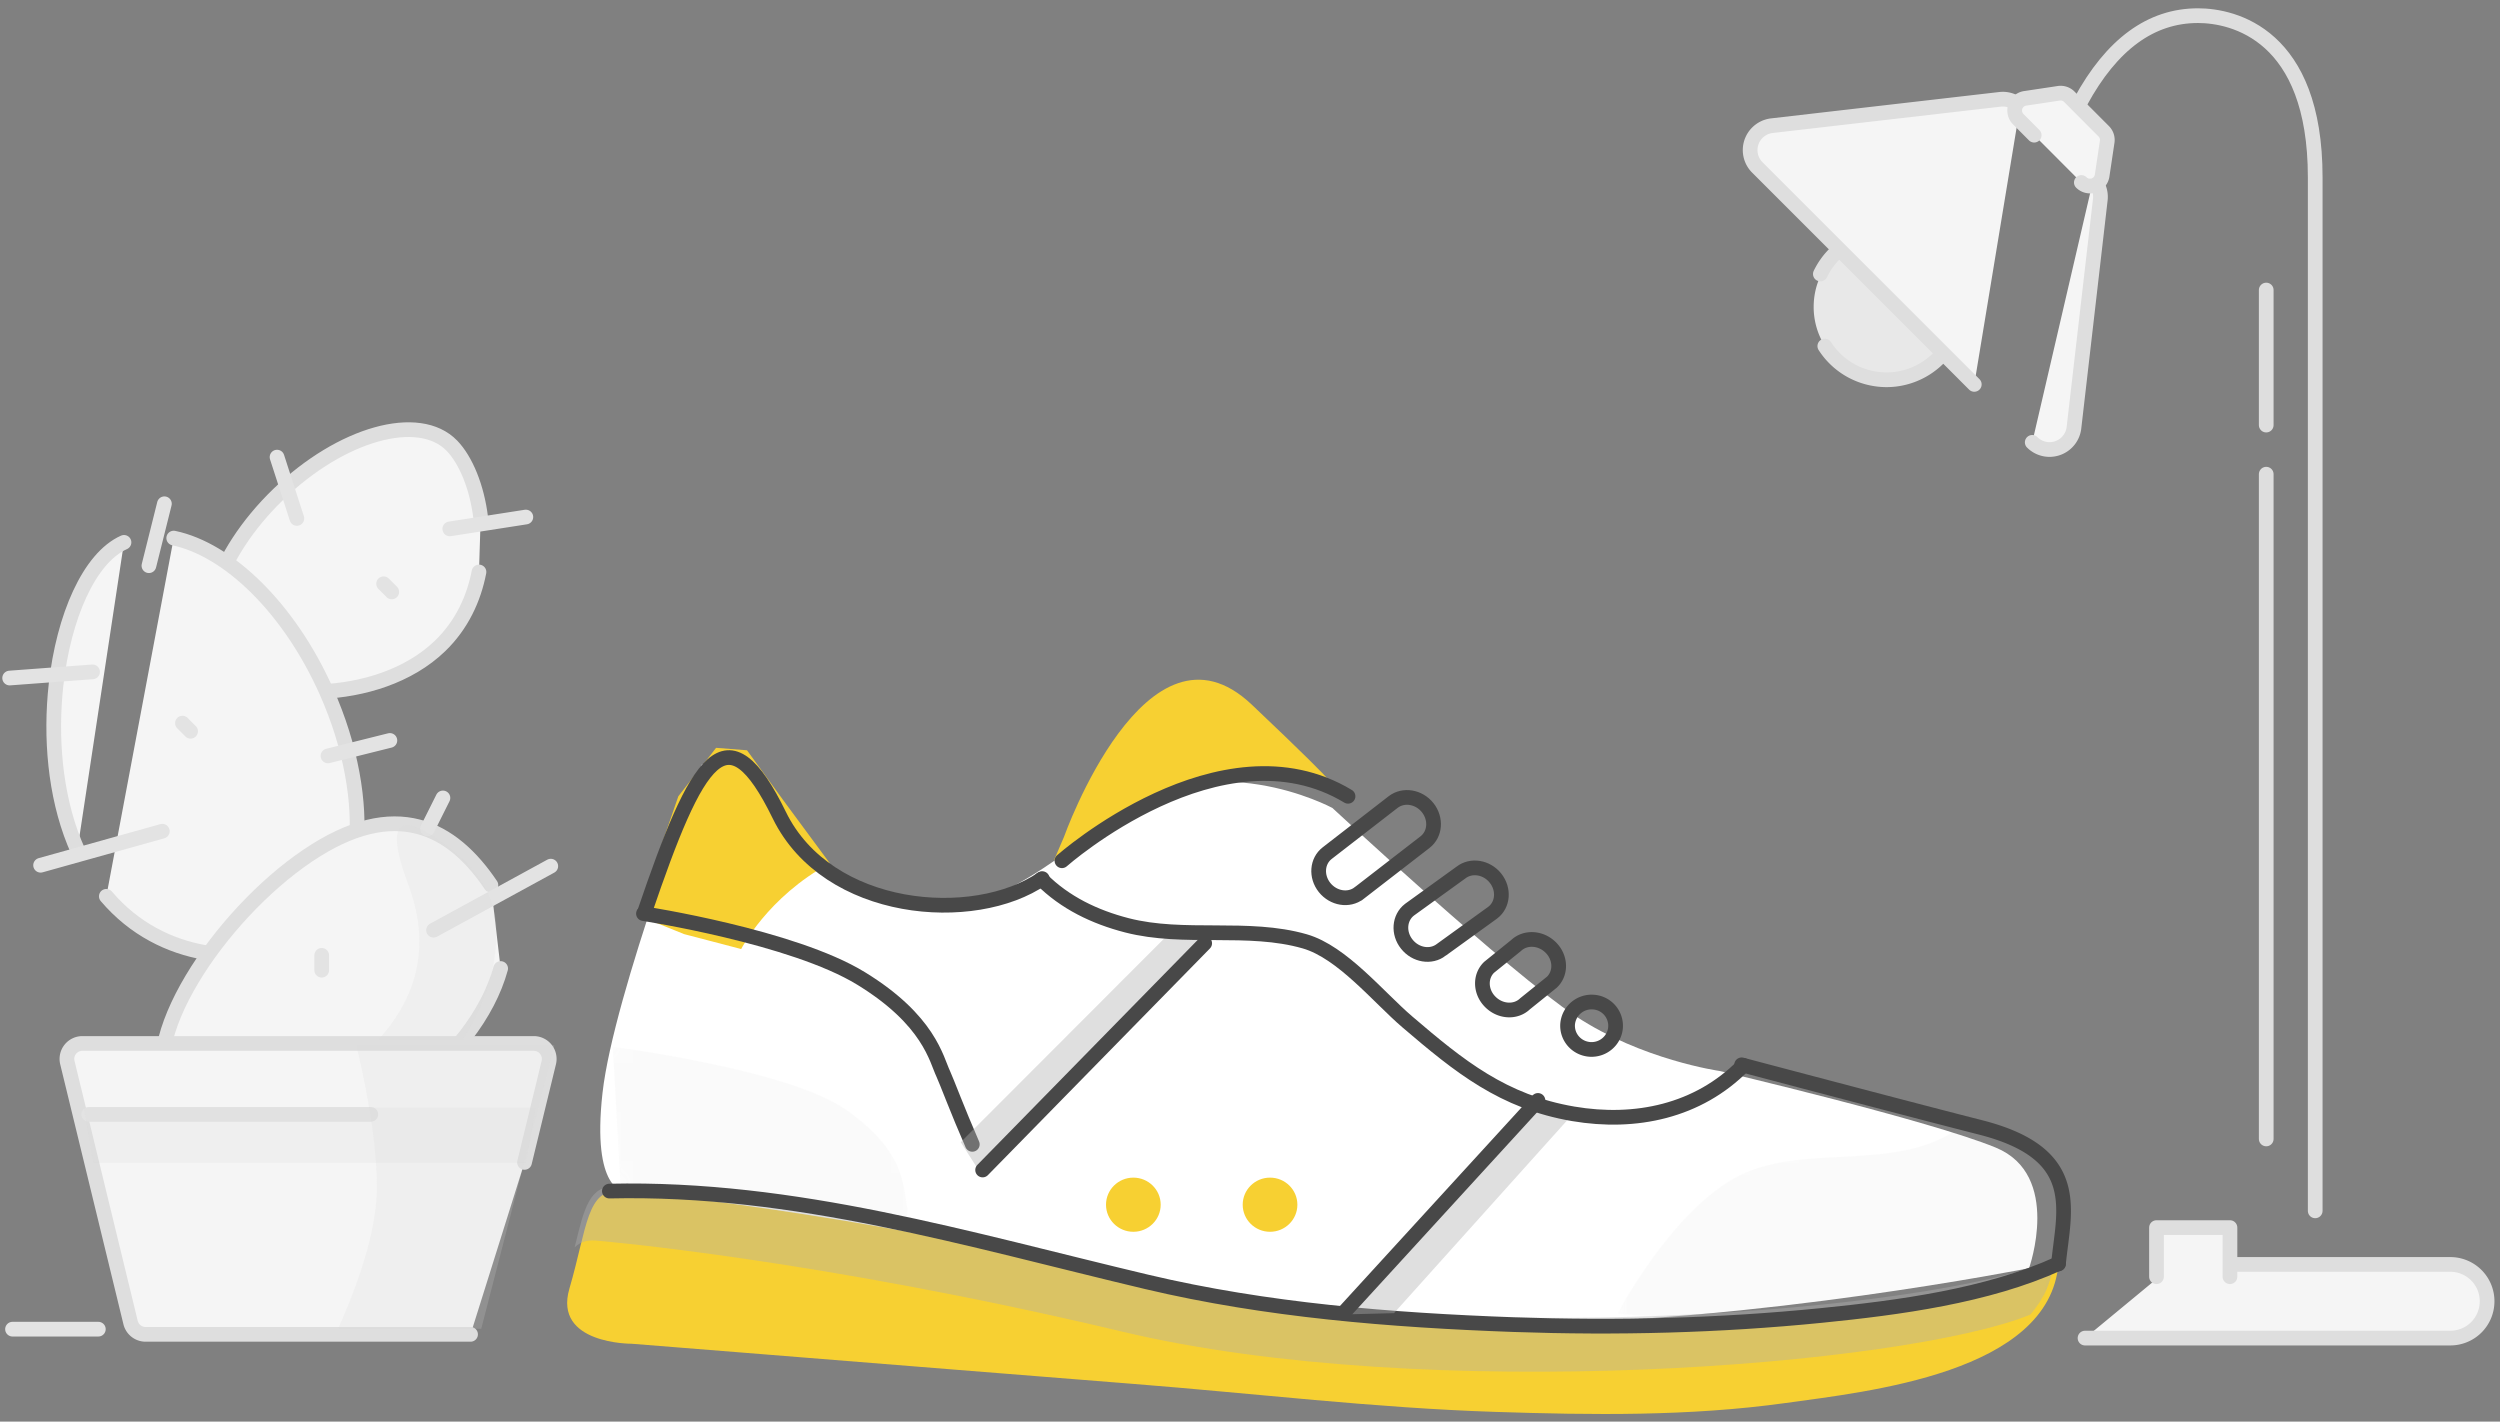 <svg xmlns="http://www.w3.org/2000/svg" xmlns:xlink="http://www.w3.org/1999/xlink" width="204" height="116" viewBox="0 0 204 116">
    <rect x="0" y="0" width="204" height="116" fill="#808080" stroke="none"/>
    <defs>
        <path id="a" d="M.66 5.716L23.238.138 28.09 19.43 5.515 25.007"/>
        <path id="c" d="M.262 10.192L39.694.45l5.016 19.932-39.433 9.743"/>
    </defs>
    <g fill="none" fill-rule="evenodd">
        <path fill="#D8D8D8" fill-rule="nonzero" stroke="#E3E3E3" stroke-linecap="round" stroke-width="1.2" d="M1.021 108.46h7.004"/>
        <path fill="#FFF" d="M57.286 62.352s-7.218 18.778-8.12 26.825c-.903 8.048 1.804 8.048 1.804 8.048s16.242 1.788 27.07 4.47c10.83 2.683 27.072 6.26 46.021 6.26 18.95 0 41.51-4.471 41.51-4.471s2.706-7.6-2.708-9.836c-5.414-2.235-22.559-6.26-22.559-6.26s-6.317-.893-11.73-4.47c-5.415-3.577-19.853-16.99-19.853-16.99s-9.926-5.364-18.047.895-12.633 8.942-18.95 6.259c-6.316-2.683-7.219-5.365-7.219-5.365l-1.804-1.788c-1.805-1.789-5.415-3.577-5.415-3.577z"/>
        <path fill="#F7D032" d="M145.718 114.484c-7.85 1.096-15.81.984-23.713.726-9.82-.32-19.697-1.51-29.5-2.282-10.122-.802-20.249-1.62-30.374-2.432-3.528-.284-7.062-.563-10.593-.847 0 0-6.402.046-5.077-4.489 1.472-5.034 1.394-8.21 4.2-7.987 0 0 17.94 1.473 42.919 7.43 24.977 5.952 64.419 2.758 74.39-1.5-.716 8.925-15.577 10.45-22.252 11.381zM60.48 77.443s2.146-4.252 7.232-6.999l-3.846-5.21-2.91-4.011-2.523-.199-3.081 3.952-2.965 8.583-.105 1.236 3.543 1.43 4.656 1.218z"/>
        <g transform="translate(47.176 80.235)">
            <mask id="b" fill="#fff">
                <use xlink:href="#a"/>
            </mask>
            <path fill="#B0B0B0" d="M2.825 5.181S17.17 6.993 21.91 10.345c4.737 3.352 4.593 6.023 4.966 8.095l-.114 1.317S14.085 16.123 3.485 16.94" mask="url(#b)" opacity=".234" style="mix-blend-mode:multiply"/>
        </g>
        <g transform="translate(129.291 87.389)">
            <mask id="d" fill="#fff">
                <use xlink:href="#c"/>
            </mask>
            <path fill="#B0B0B0" d="M2.686 19.824s4.444-8.55 9.989-11.31c5.544-2.759 13.637.023 18.523-4.415 0 0 9.85 1.73 7.588 10.022-2.271 8.286-.954 2.407-.954 2.407s-19.9 4.587-35.146 3.296" mask="url(#d)" opacity=".234" style="mix-blend-mode:multiply"/>
        </g>
        <g fill="#B0B0B0" fill-opacity=".4">
            <path d="M91.56 108.659c24.754 5.902 63.699 2.82 74.107-1.38 1.09-1.243 1.794-2.727 1.936-4.507-9.97 4.262-49.405 7.45-74.39 1.497-24.98-5.954-42.922-7.426-42.922-7.426-2.183-.179-2.621 1.714-3.4 4.943.423-.417.974-.614 1.747-.554 0 0 17.944 1.475 42.922 7.427z"/>
        </g>
        <g>
            <path fill="#F7D032" d="M86.821 68.29s6.732-18.929 15.32-10.795c8.583 8.131 6.442 6.528 6.442 6.528s-6.613-1.489-9.991-.468c-3.381 1.022-12.583 6.63-12.583 6.63l.812-1.895z"/>
            <path stroke="#484848" stroke-linecap="round" stroke-width="1.2" d="M49.725 97.192c15.178-.344 29.28 3.958 43.854 7.411 9.768 2.314 19.918 3.124 29.945 3.486 8.378.295 16.783.089 25.134-.75 6.263-.629 13.514-1.584 19.313-4.23M52.506 74.551s12.198 1.872 17.761 5.293c5.572 3.416 6.138 6.604 6.708 7.798.259.552 1.18 3.025 2.365 5.738"/>
            <path fill="#F7D032" d="M94.712 98.304c0 1.22-1 2.21-2.232 2.21-1.23 0-2.23-.99-2.23-2.21s1-2.21 2.23-2.21c1.233 0 2.232.99 2.232 2.21M105.866 98.304c0 1.22-1 2.21-2.232 2.21-1.23 0-2.23-.99-2.23-2.21s1-2.21 2.23-2.21c1.233 0 2.232.99 2.232 2.21"/>
            <path fill="#AFAFAF" fill-opacity=".4" d="M109.614 107.259l16.033-17.196 2.655.887-14.552 16.204zM78.397 93.203l17.56-17.583 2.81.688-18.887 19.22z"/>
            <path stroke="#484848" stroke-linecap="round" stroke-width="1.2" d="M98.302 76.973l-18.12 18.5M109.614 107.156l15.883-17.362M85.048 71.696c-5.558 3.835-17.518 2.881-21.454-5.174-4.277-8.765-6.667-4.815-11.013 7.962"/>
            <path stroke="#484848" stroke-linecap="round" stroke-width="1.2" d="M142.261 86.935c-3.697 3.75-8.807 4.818-13.883 3.954-5.72-.977-9.287-3.865-13.533-7.497-2.362-2.019-5.319-5.693-8.37-6.576-4.642-1.337-9.846-.102-14.52-1.31-2.621-.676-5.056-1.84-6.98-3.77M86.655 70.238S99.661 58.733 110 64.977M110.895 72.884c-.837.64-2.09.437-2.812-.465-.715-.9-.623-2.154.216-2.803l5.383-4.17c.839-.645 2.1-.44 2.818.46.716.907.62 2.162-.218 2.811l-5.387 4.167zM117.605 77.508c-.836.644-2.093.441-2.81-.466-.72-.898-.622-2.157.213-2.805l4.21-3.04c.838-.649 2.1-.44 2.815.46.72.907.62 2.163-.216 2.807l-4.212 3.044z"/>
            <path stroke="#484848" stroke-linecap="round" stroke-width="1.2" d="M124.438 81.914c-.76.73-2.036.654-2.845-.176-.807-.817-.84-2.08-.077-2.81l2.191-1.77c.771-.728 2.04-.65 2.852.176.809.823.84 2.079.077 2.81l-2.198 1.77zM131.827 83.857c-.09 1.063-1.037 1.857-2.115 1.772-1.079-.09-1.88-1.018-1.792-2.085a1.964 1.964 0 0 1 2.118-1.772 1.938 1.938 0 0 1 1.789 2.085zM167.97 103.14c.423-4.355 2.096-8.983-6.343-11.14-4.76-1.215-12.924-3.366-19.51-5.11"/>
        </g>
        <g>
            <path fill="#F5F5F5" stroke="#DEDEDE" stroke-linecap="round" stroke-width="1.2" d="M39.224 42.244c-.304-2.514-1.22-4.703-2.345-5.87-2.683-2.779-9.025-1.006-14.165 3.96-5.14 4.966-7.131 11.246-4.448 14.026 2.683 2.78 12.506 3.312 17.646-1.654 1.77-1.71 2.753-3.85 3.173-6.033"/>
            <path fill="#F5F5F5" stroke="#DEDEDE" stroke-linecap="round" stroke-width="1.2" d="M8.676 73.139c4.564 5.38 11.683 5.622 15.958 3.72 5.116-2.278 6.014-11.423 2.006-20.426-3.033-6.812-8.007-11.591-12.464-12.526m-4.057.35c-2.836 1.263-4.928 6.066-5.546 11.63-.472 4.248-.085 8.94 1.485 12.839.083.207.17.41.26.613"/>
            <path fill="#FFEA78" stroke="#E3E3E3" stroke-linecap="round" stroke-width="1.2" d="M14.888 59.006l.665.666M31.303 47.635l.665.666M13.247 67.827l-9.934 2.777M31.814 60.42l-5.051 1.263M13.415 41.107l-1.263 5.054M22.607 37.301l1.617 5.004M7.554 54.824l-6.766.504M42.909 42.19l-6.206.967"/>
            <path fill="#F5F5F5" stroke="#DEDEDE" stroke-linecap="round" stroke-width="1.2" d="M40.058 72.227c-3.132-4.645-7.74-7.273-14.945-2.41-7.204 4.862-14.277 15.373-11.145 20.018 3.132 4.646 11.51 4.47 18.715-.392 4.27-2.882 7.169-6.763 8.17-10.413"/>
            <path fill="#FFEA78" stroke="#E3E3E3" stroke-linecap="round" stroke-width="1.2" d="M26.252 77.957v1.211M36.143 65.112l-1.263 2.527M44.943 70.678l-9.565 5.225"/>
            <path fill="#F5F5F5" stroke="#DEDEDE" stroke-linecap="round" stroke-width="1.2" d="M42.802 94.85l1.98-8.142a1.263 1.263 0 0 0-1.227-1.562H6.724a1.263 1.263 0 0 0-1.227 1.562l5.158 21.21c.137.566.644.965 1.226.965h26.516"/>
            <path fill="#FFEA78" stroke="#E3E3E3" stroke-linecap="round" stroke-width="1.2" d="M7.241 90.932h23.016"/>
            <path fill="#D8D8D8" d="M6.838 90.38h36.881l-.789 4.507H7.608z" opacity=".2" style="mix-blend-mode:multiply"/>
            <path fill="#D8D8D8" d="M29.087 85.301h16.152l-5.97 23.128H27.59c2.109-4.737 3.163-8.591 3.163-11.564 0-2.972-.556-6.827-1.667-11.564zM33.314 72.176c-1.757-4.69-1.025-5.969 2.195-3.838 3.334 2.17 5 4.733 5 7.689 0 2.955-.907 5.882-2.723 8.781h-6.879c3.361-3.732 4.164-7.943 2.407-12.632z" opacity=".2" style="mix-blend-mode:multiply"/>
        </g>
        <g>
            <path fill="#E8E8E8" d="M153.99 31.055c1.764 0 3.35-.764 4.447-1.98a5.997 5.997 0 0 0 1.547-4.03c0-3.32-2.684-6.01-5.994-6.01-3.311 0-5.995 2.69-5.995 6.01a6.008 6.008 0 0 0 4.868 5.904c.365.07.741.106 1.127.106z"/>
            <path stroke="#DEDEDE" stroke-linecap="round" stroke-width="1.2" d="M148.905 28.241a5.974 5.974 0 0 0 3.482 2.542c3.198.86 6.485-1.043 7.342-4.25.857-3.206-1.04-6.502-4.239-7.36a5.992 5.992 0 0 0-6.948 3.185"/>
            <path fill="#F5F5F5" stroke="#DEDEDE" stroke-linecap="round" stroke-width="1.2" d="M170.814 14.65c.431.43.641 1.034.571 1.64l-2.15 18.614a2.007 2.007 0 0 1-2.216 1.764 1.995 1.995 0 0 1-1.188-.572m-4.73-4.73L143.396 13.66a2 2 0 0 1 .004-2.83c.32-.32.739-.522 1.188-.574l18.614-2.15c.606-.07 1.21.14 1.64.572"/>
            <path fill="#F5F5F5" stroke="#DEDEDE" stroke-linecap="round" stroke-width="1.2" d="M165.988 11.03l-1.3-1.305a1.004 1.004 0 0 1 .558-1.699L168 7.612a.998.998 0 0 1 .855.283l2.81 2.817c.224.224.328.542.281.856l-.413 2.763a1 1 0 0 1-1.694.56M177.41 103.178h22.54a3.001 3.001 0 0 1 2.997 3.005 3.001 3.001 0 0 1-2.998 3.005h-29.81"/>
            <path fill="#F5F5F5" stroke="#DEDEDE" stroke-linecap="round" stroke-linejoin="round" stroke-width="1.2" d="M175.97 104.18v-4.008h5.995v4.007"/>
            <path stroke="#DEDEDE" stroke-linecap="round" stroke-width="1.2" d="M169.783 8.278c2.54-4.667 5.729-7 9.569-7 2.906 0 9.569 1.544 9.569 13.18v84.347M184.924 38.693v54.245M184.924 23.667v11.02"/>
        </g>
    </g>
</svg>
